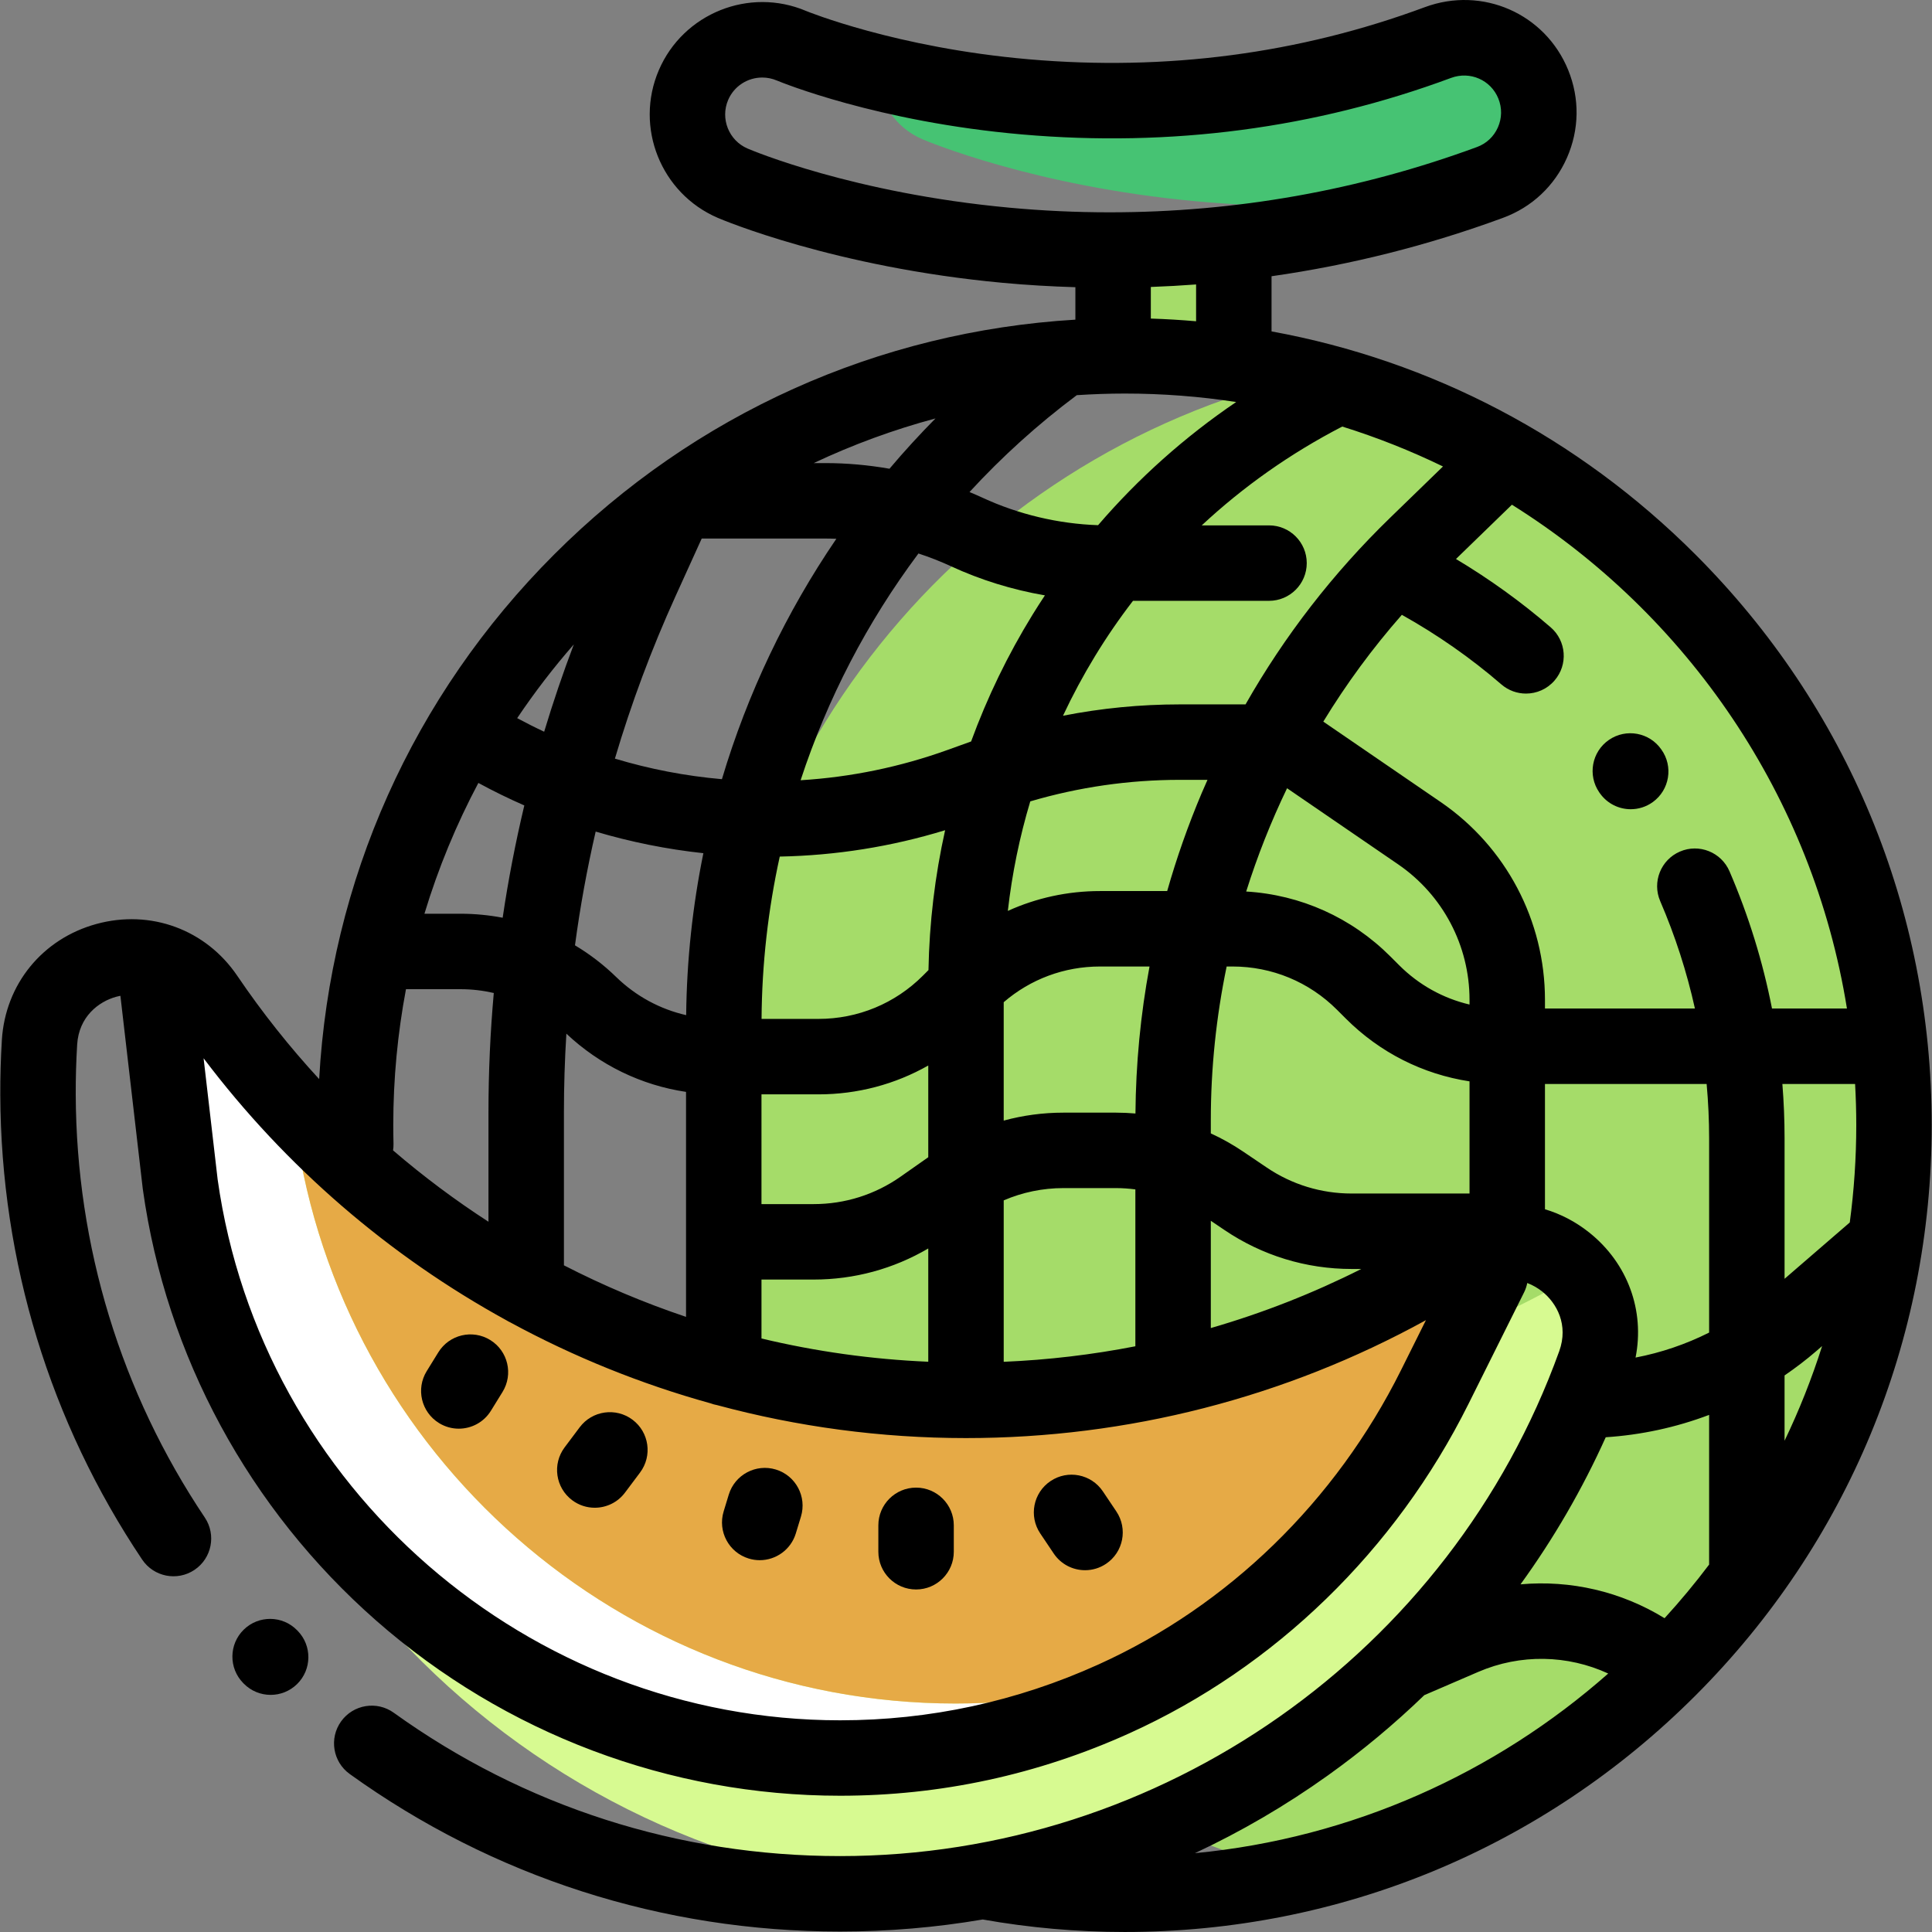 <?xml version="1.0" encoding="iso-8859-1"?>
<!-- Generator: Adobe Illustrator 19.0.0, SVG Export Plug-In . SVG Version: 6.00 Build 0)  -->
<svg version="1.1" id="Capa_1" xmlns="http://www.w3.org/2000/svg" xmlns:xlink="http://www.w3.org/1999/xlink" x="0px" y="0px"
	 viewBox="0 0 512 512" style="enable-background:new 0 0 512 512;" xml:space="preserve">
<rect x="0" y="0" width="512" height="512" fill="#808080" stroke="none"/>
<rect x="294.987" y="66.429" style="fill:#A5DC69;" width="31.99" height="27.869"/>
<path style="fill:#46C373;" d="M406.332,22.335L406.332,22.335c-2.526-6.213-7.856-10.442-13.953-11.822
	c-5.45,1.053-10.943,1.911-16.472,2.594C342.78,24.579,307.891,28.811,271.752,25.67c-15.614-1.357-29.001-3.95-39.309-6.507
	c0.187,7.51,4.639,14.587,11.996,17.736c1.185,0.507,29.488,12.455,72.43,16.431c9.156,0.849,18.299,1.27,27.413,1.27
	c13.694,0,27.307-0.968,40.76-2.854c3.298-1.083,6.584-2.208,9.845-3.41C405.363,44.478,410.538,32.678,406.332,22.335z"/>
<path style="fill:#A5DC69;" d="M345.229,99.791c-89.848,21.278-156.7,102.007-156.7,198.36s66.852,177.081,156.7,198.36
	c89.848-21.278,156.701-102.007,156.701-198.36S435.076,121.069,345.229,99.791z"/>
<path style="fill:#D7FA91;" d="M242.097,500.995c83.518-7.584,153.079-63.47,180.517-139.505c3.296-9.134,0.89-17.83-4.437-23.919
	c-36.145,21.31-78.281,33.539-123.277,33.539c-6.566,0-13.072-0.261-19.507-0.772c-6.4,0.506-12.867,0.772-19.397,0.772
	c-83.79,0-157.671-42.392-201.385-106.894c-0.205-0.302-0.426-0.578-0.639-0.867c-2.594,3.485-4.292,7.822-4.601,12.885
	c-0.281,4.609-0.414,9.256-0.396,13.94C49.412,400.865,133.982,491.234,242.097,500.995z"/>
<path style="fill:#FFFFFF;" d="M78.365,299.397l-0.719-6.203c-8.384-9.048-16.091-18.733-23.034-28.978
	c-1.903-2.808-4.183-5.01-6.679-6.675l-6.883-1.596l6.71,57.898c11.994,85.75,85.966,152.054,174.875,152.053
	c25.538,0,50.195-5.552,72.58-15.68c5.977-2.704,11.763-5.744,17.346-9.086c-18.715,6.706-38.731,10.321-59.32,10.321
	C164.33,451.452,90.359,385.147,78.365,299.397z"/>
<path style="fill:#E6AA46;" d="M380.215,367.602l14.738-29.57l-9.665-2.241c-3.494,1.555-7.034,3.025-10.613,4.418
	c-35.101,19.676-75.576,30.903-118.679,30.903c-70.482,0-133.95-29.998-178.351-77.917l0.719,6.203
	c11.994,85.75,85.966,152.054,174.875,152.053c20.59,0,40.605-3.615,59.32-10.321C341.573,423.761,365.005,398.117,380.215,367.602z
	"/>
<path d="M449.291,146.937c-31.064-31.064-70.007-51.38-112.319-59.112V73.206c20.921-2.986,41.45-8.149,61.372-15.489
	c7.618-2.807,13.621-8.447,16.905-15.883c3.291-7.455,3.414-15.716,0.346-23.264c-6.096-14.992-22.789-22.314-38.003-16.669
	c-33.225,12.33-68.543,16.978-104.974,13.809c-35.149-3.054-58.799-12.726-58.957-12.792c-15.09-6.421-32.618,0.619-39.074,15.7
	c-6.467,15.111,0.565,32.668,15.674,39.134c1.242,0.532,30.933,13.075,75.443,17.196c6.393,0.593,12.848,0.97,19.285,1.161v8.601
	c-52.197,3.131-100.835,24.937-138.126,62.227c-37.505,37.505-59.35,86.49-62.282,139.029c-7.833-8.499-15.097-17.626-21.692-27.358
	c-8.324-12.282-22.982-17.679-37.345-13.743c-14.319,3.923-24.152,15.998-25.051,30.762c-0.294,4.83-0.434,9.737-0.414,14.584
	c0.173,44.116,13.173,86.681,37.594,123.09c3.076,4.587,9.286,5.811,13.871,2.733c4.586-3.075,5.809-9.285,2.733-13.871
	c-22.22-33.128-34.048-71.867-34.205-112.032c-0.018-4.418,0.109-8.89,0.377-13.292c0.449-7.387,5.655-11.399,10.378-12.693
	c0.351-0.096,0.714-0.177,1.083-0.249l5.922,51.094c0.009,0.078,0.02,0.156,0.03,0.234c6.168,44.101,28.152,84.698,61.902,114.312
	c34.064,29.892,77.703,46.352,122.873,46.352c26.595,0,52.4-5.574,76.701-16.569c38.577-17.453,70.478-48.444,89.826-87.262
	l14.738-29.57c0.401-0.805,0.672-1.639,0.842-2.48c1.495,0.575,2.842,1.365,3.97,2.265c3.831,3.061,7.024,8.823,4.499,15.82
	c-28.879,80.024-105.465,133.79-190.576,133.79c-42.823,0.001-83.723-13.135-118.279-37.985c-4.486-3.227-10.73-2.201-13.954,2.278
	c-3.223,4.483-2.202,10.73,2.279,13.954c37.979,27.311,82.916,41.748,129.953,41.747c12.784,0,25.417-1.08,37.802-3.192
	c12.349,2.192,25.006,3.312,37.639,3.312c57.121,0,110.823-22.244,151.214-62.634c40.39-40.391,62.634-94.093,62.634-151.214
	C511.925,241.03,489.681,187.328,449.291,146.937z M441.127,428.84c-11.519-7.085-24.922-10.164-38.173-8.974
	c8.8-12.146,16.367-25.188,22.581-38.98c9.424-0.612,18.656-2.614,27.4-5.924v39.669
	C449.222,419.554,445.282,424.296,441.127,428.84z M491.931,298.151c0,8.751-0.594,17.366-1.722,25.813l-17.281,14.931v-37.207
	c0-4.837-0.199-9.645-0.581-14.423h19.272C491.821,290.869,491.931,294.497,491.931,298.151z M472.928,364.505
	c2.902-1.988,5.714-4.124,8.398-6.443l1.553-1.343c-2.745,8.641-6.074,17.024-9.953,25.096v-17.311H472.928z M489.461,267.27
	h-19.864c-2.433-12.428-6.185-24.586-11.262-36.372c-2.185-5.069-8.067-7.411-13.137-5.225c-5.07,2.185-7.41,8.065-5.225,13.137
	c3.985,9.249,7.047,18.756,9.2,28.46h-39.741v-2.314c0-20.96-10.324-40.547-27.616-52.395l-31.128-21.325
	c6.089-9.99,13.05-19.469,20.819-28.303c9.39,5.247,18.242,11.421,26.368,18.44c1.89,1.632,4.216,2.432,6.53,2.432
	c2.805,0,5.593-1.174,7.57-3.462c3.609-4.179,3.147-10.492-1.03-14.1c-7.814-6.75-16.225-12.8-25.094-18.105l14.826-14.388
	C447.125,162.839,480.422,211.048,489.461,267.27z M201.801,354.715v-15.619h13.827c10.768,0,21.17-2.838,30.372-8.24v30.02
	C230.97,360.232,216.18,358.149,201.801,354.715z M149.446,335.325v-40.582c0-6.97,0.221-13.907,0.648-20.808
	c8.855,8.334,19.858,13.66,31.713,15.427v59.622C170.674,345.245,159.859,340.678,149.446,335.325z M104.164,304.864
	c0.086-0.571,0.134-1.154,0.119-1.751c-0.041-1.648-0.063-3.303-0.063-4.961c0-12.302,1.166-24.334,3.367-36.007h14.437
	c3.009,0,5.967,0.348,8.834,1.007c-0.933,10.452-1.407,20.985-1.407,31.59v29.031C120.627,318.066,112.181,311.747,104.164,304.864z
	 M126.773,207.489c3.979,2.165,8.044,4.149,12.177,5.963c-2.342,9.827-4.261,19.749-5.737,29.757
	c-3.653-0.697-7.394-1.059-11.187-1.059h-9.546C116.135,230.059,120.942,218.464,126.773,207.489z M298.076,104.296
	c10.034,0,19.893,0.767,29.52,2.244c-13.598,9.22-25.893,20.196-36.594,32.64c-10.536-0.362-21.069-2.855-30.624-7.278
	c-1.139-0.527-2.291-1.024-3.45-1.507c8.602-9.352,18.105-17.956,28.432-25.672C289.565,104.451,293.804,104.296,298.076,104.296z
	 M368.437,137.175c-15.178,14.729-28.01,31.313-38.356,49.496h-17.41c-10.446,0-20.798,1.009-30.967,3.008
	c5.067-10.795,11.274-21.009,18.549-30.454h36.052c5.52,0,9.997-4.477,9.997-9.997s-4.477-9.997-9.997-9.997h-17.832
	c10.971-10.226,23.452-19.061,37.236-26.19c9.211,2.874,18.128,6.421,26.697,10.578L368.437,137.175z M389.439,266.215
	c-7.006-1.65-13.437-5.206-18.653-10.424l-2.319-2.318c-10.317-10.317-23.774-16.342-38.214-17.212
	c2.951-9.37,6.57-18.522,10.832-27.369l29.432,20.164c11.849,8.117,18.923,21.538,18.923,35.9L389.439,266.215L389.439,266.215z
	 M358.179,316.297c-8.036,0-15.804-2.378-22.462-6.878l-6.29-4.252c-2.732-1.846-5.593-3.445-8.549-4.807v-3.498
	c0-13.744,1.433-27.392,4.196-40.73h1.544c10.468,0,20.309,4.076,27.711,11.477l2.318,2.317
	c9.013,9.014,20.423,14.756,32.792,16.645v29.724h-31.259V316.297z M295.77,294.863h-13.949c-5.403,0-10.714,0.715-15.828,2.108
	v-31.376c7.103-6.116,16.054-9.462,25.523-9.462h13.119c-2.378,12.786-3.626,25.794-3.729,38.956
	C299.204,294.945,297.493,294.863,295.77,294.863z M251.981,150.047c7.895,3.653,16.323,6.252,24.932,7.732
	c-1.108,1.673-2.195,3.362-3.25,5.074c-6.59,10.69-12.033,21.967-16.31,33.645l-6.216,2.236
	c-12.595,4.534-25.666,7.225-38.967,8.038c7.076-21.576,17.627-41.897,31.229-60.092
	C246.326,147.639,249.196,148.759,251.981,150.047z M318.466,210.169c-3.601,8.513-6.65,17.179-9.15,25.971h-17.799
	c-8.568,0-16.853,1.822-24.43,5.259c1.127-9.929,3.13-19.633,5.947-29.025c12.867-3.787,26.162-5.708,39.638-5.708H320
	C319.484,207.83,318.964,208.993,318.466,210.169z M244.596,258.545c-7.401,7.402-17.242,11.477-27.71,11.477h-15.064
	c0.097-14.588,1.741-28.999,4.821-43.02c14.906-0.286,29.603-2.633,43.825-6.987c-2.7,12.126-4.185,24.538-4.411,37.067
	L244.596,258.545z M201.801,290.017h15.085c10.373,0,20.33-2.666,29.114-7.647v24.307l-7.321,5.139
	c-6.787,4.766-14.758,7.284-23.052,7.284h-13.827V290.017z M235.724,124.22c-5.63-0.985-11.338-1.496-17.03-1.496h-3.056
	c10.299-4.859,21.09-8.836,32.279-11.835C243.674,115.182,239.6,119.624,235.724,124.22z M179.063,157.907l6.898-15.188h32.734
	c0.982,0,1.964,0.026,2.947,0.063c-13.316,19.523-23.566,41.027-30.327,63.709c-9.633-0.842-19.135-2.669-28.359-5.449
	C167.293,186.4,172.66,172.005,179.063,157.907z M186.402,226.105c-2.859,14.027-4.407,28.392-4.559,42.921
	c-6.935-1.585-13.329-5.033-18.542-10.106c-3.343-3.253-7.012-6.058-10.924-8.401c1.358-10.141,3.186-20.193,5.481-30.141
	C167.168,223.14,176.72,225.066,186.402,226.105z M265.994,318.11c4.967-2.138,10.326-3.254,15.828-3.254h13.949
	c1.721,0,3.426,0.131,5.113,0.347v41.575c-11.458,2.237-23.118,3.614-34.89,4.114V318.11z M320.878,323.522l3.644,2.462
	c9.977,6.743,21.616,10.307,33.657,10.307h2.578c-12.807,6.452-26.153,11.687-39.878,15.656v-28.425H320.878z M316.977,85.137
	c-3.978-0.346-7.977-0.586-11.996-0.713v-8.376c4.01-0.143,8.008-0.366,11.996-0.666V85.137z M198.129,39.372
	c-4.976-2.129-7.291-7.911-5.161-12.886c1.587-3.708,5.205-5.94,9.036-5.94c1.3,0,2.623,0.257,3.9,0.801
	c1.071,0.446,26.673,10.954,64.982,14.284c39.402,3.425,77.642-1.615,113.661-14.984c5.022-1.861,10.524,0.533,12.525,5.455
	c1.01,2.483,0.97,5.203-0.114,7.657c-1.076,2.436-3.038,4.282-5.526,5.198c-31.176,11.486-63.944,17.31-97.393,17.31
	c-8.794,0-17.706-0.413-26.491-1.227C226.135,51.205,199.255,39.855,198.129,39.372z M152.067,170.776
	c-2.895,7.642-5.514,15.355-7.857,23.137c-2.416-1.125-4.795-2.334-7.15-3.597C141.652,183.482,146.667,176.957,152.067,170.776z
	 M291.095,441.106c-21.693,9.815-44.726,14.792-68.458,14.792c-82.572,0.001-153.468-61.609-164.958-143.325l-3.723-32.115
	c21.844,28.923,49.287,52.441,80.267,69.445c0.32,0.197,0.651,0.376,0.993,0.537c16.782,9.115,34.588,16.326,53.091,21.458
	c0.557,0.208,1.136,0.37,1.734,0.477c21.248,5.731,43.397,8.731,65.956,8.731c42.874,0,84.676-10.765,121.892-31.249l-6.621,13.284
	C353.965,397.855,325.493,425.544,291.095,441.106z M409.432,320.465v-33.201h42.845c0.43,4.775,0.659,9.583,0.659,14.423v51.46
	c-6.158,3.093-12.717,5.326-19.497,6.624c2.467-12.392-2.045-24.965-12.246-33.115C417.584,323.774,413.594,321.709,409.432,320.465
	z M351.88,470.522c9.106-6.508,17.645-13.626,25.58-21.291l14.309-6.167c11.169-4.813,23.666-4.519,34.426,0.438
	c-29.819,26.315-67.762,43.618-109.537,47.61C328.911,485.385,340.695,478.514,351.88,470.522z"/>
<path d="M78.759,432.06l-0.034-0.035c-3.865-3.945-10.194-4.008-14.138-0.145c-3.943,3.864-4.009,10.192-0.146,14.137l0.141,0.143
	c1.958,1.998,4.549,3,7.142,3c2.524,0,5.05-0.95,6.996-2.855c3.943-3.864,4.009-10.192,0.146-14.137L78.759,432.06z"/>
<path d="M424.053,210.313c1.955,2.702,5.009,4.139,8.107,4.139c2.03,0,4.081-0.617,5.852-1.897
	c4.462-3.228,5.471-9.454,2.265-13.925c-3.131-4.532-9.343-5.674-13.886-2.552c-4.551,3.128-5.702,9.351-2.574,13.901
	L424.053,210.313z"/>
<path d="M205.611,389.439c-5.273-1.604-10.868,1.365-12.478,6.646l-1.361,4.463c-1.609,5.28,1.366,10.868,6.646,12.478
	c0.972,0.296,1.953,0.438,2.92,0.438c4.282,0,8.244-2.774,9.559-7.084l1.361-4.463C213.867,396.637,210.891,391.05,205.611,389.439z
	"/>
<path d="M242.769,394.235c-5.52,0-9.997,4.477-9.997,9.997v6.998c0,5.52,4.477,9.997,9.997,9.997s9.997-4.477,9.997-9.997v-6.998
	C252.766,398.71,248.289,394.235,242.769,394.235z"/>
<path d="M292.273,395.23c-3.078-4.586-9.289-5.805-13.872-2.727c-4.584,3.077-5.805,9.288-2.727,13.872l3.573,5.321
	c1.929,2.874,5.089,4.426,8.308,4.426c1.916,0,3.853-0.55,5.563-1.698c4.584-3.077,5.805-9.288,2.727-13.872L292.273,395.23z"/>
<path d="M167.623,376.24c-4.42-3.313-10.685-2.416-13.996,1.999l-3.999,5.332c-3.312,4.418-2.417,10.684,1.999,13.996
	c1.799,1.35,3.903,2,5.99,2c3.039,0,6.042-1.382,8.005-4l3.999-5.332C172.935,385.818,172.04,379.552,167.623,376.24z"/>
<path d="M129.924,355.123c-4.699-2.902-10.857-1.445-13.759,3.252l-3.081,4.988c-2.901,4.698-1.445,10.858,3.252,13.759
	c1.637,1.012,3.451,1.493,5.243,1.493c3.352,0,6.625-1.684,8.515-4.745l3.081-4.988
	C136.077,364.183,134.621,358.023,129.924,355.123z"/>
<g>
</g>
<g>
</g>
<g>
</g>
<g>
</g>
<g>
</g>
<g>
</g>
<g>
</g>
<g>
</g>
<g>
</g>
<g>
</g>
<g>
</g>
<g>
</g>
<g>
</g>
<g>
</g>
<g>
</g>
</svg>

